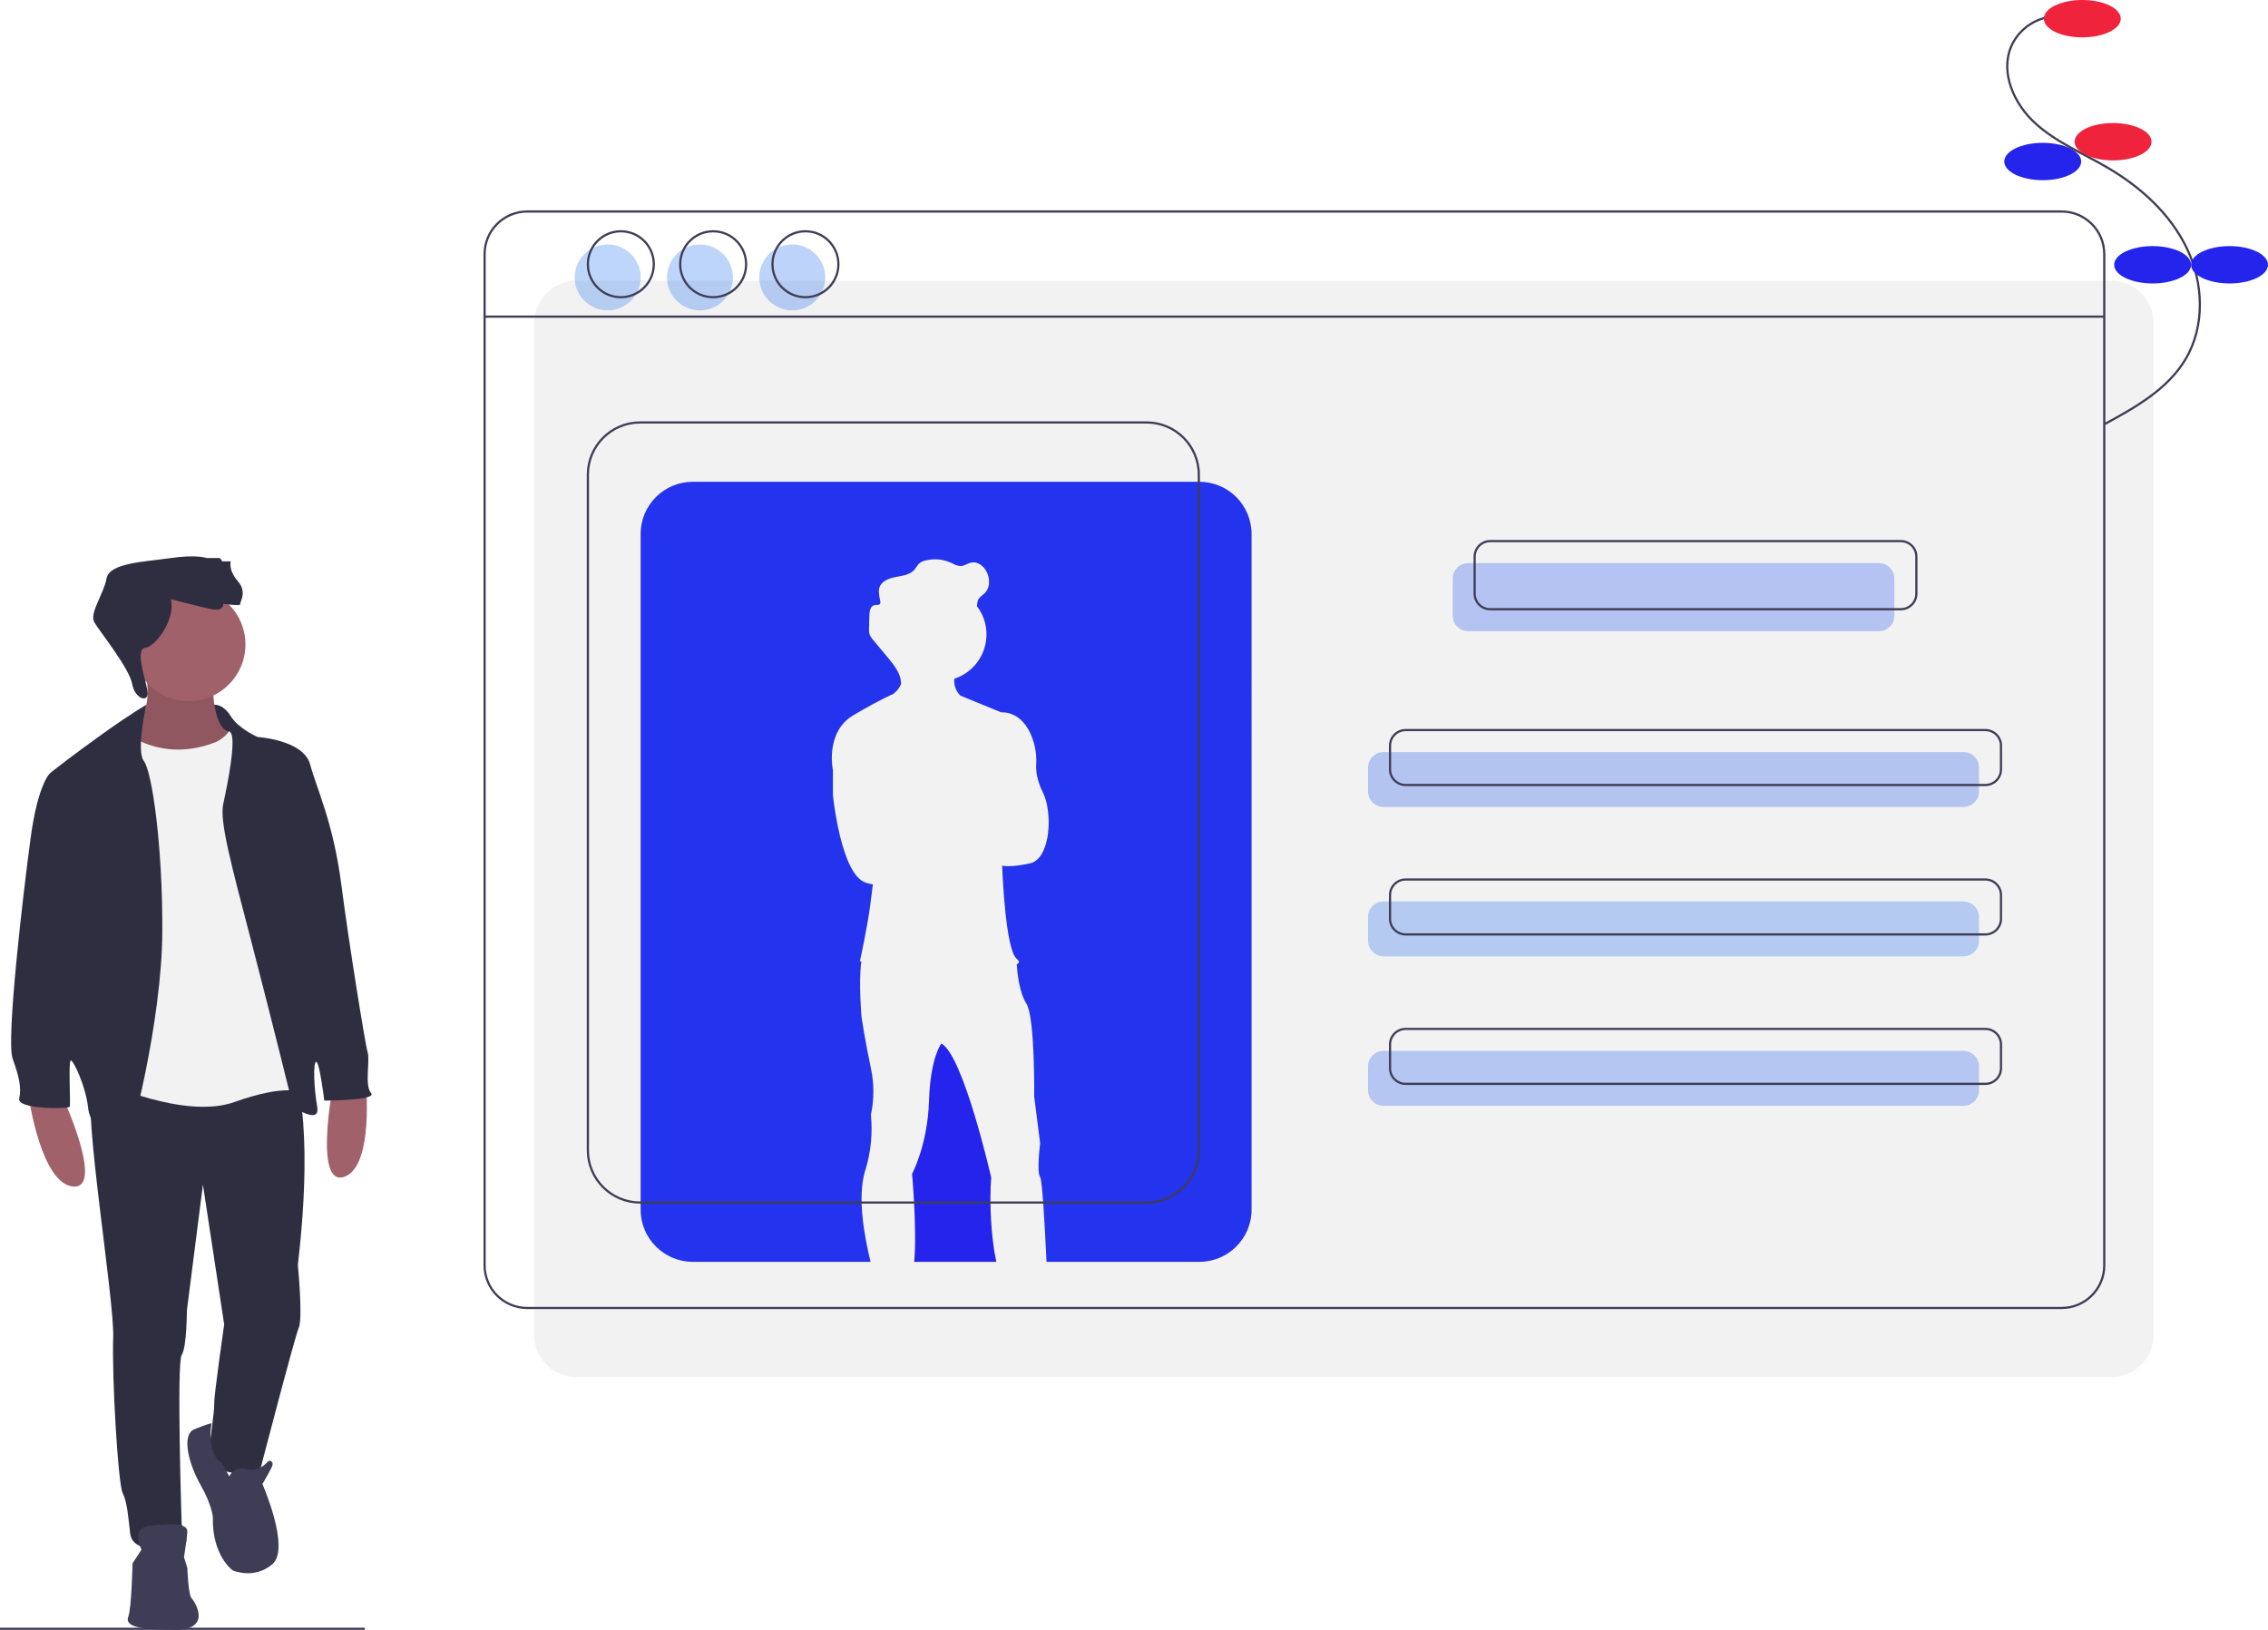 <?xml version="1.0" encoding="utf-8"?>
<!-- Generator: Adobe Illustrator 16.0.3, SVG Export Plug-In . SVG Version: 6.00 Build 0)  -->
<!DOCTYPE svg PUBLIC "-//W3C//DTD SVG 1.1//EN" "http://www.w3.org/Graphics/SVG/1.1/DTD/svg11.dtd">
<svg version="1.1" id="fe80fb2b-bcaf-407e-919b-306adc32f78b"
	 xmlns="http://www.w3.org/2000/svg" xmlns:xlink="http://www.w3.org/1999/xlink" x="0px" y="0px" width="1032px"
	 height="741.753px" viewBox="0 0 1032 741.753" enable-background="new 0 0 1032 741.753" xml:space="preserve">
<title>profile</title>
<line fill="none" stroke="#3F3D56" stroke-miterlimit="10" x1="0" y1="741.253" x2="166" y2="741.253"/>
<path fill="#F2F2F2" d="M262.397,127.753h698.205c10.713,0,19.397,8.685,19.397,19.397v460.205c0,10.713-8.685,19.398-19.397,19.398
	H262.397c-10.713,0-19.397-8.686-19.397-19.398V147.15C243,136.438,251.685,127.753,262.397,127.753z"/>
<path fill="none" stroke="#3F3D56" stroke-miterlimit="10" d="M239.897,96.253h698.205c10.713,0,19.397,8.685,19.397,19.397v460.205
	c0,10.713-8.685,19.398-19.397,19.398H239.897c-10.713,0-19.397-8.686-19.397-19.398V115.65
	C220.5,104.938,229.185,96.253,239.897,96.253z"/>
<line fill="none" stroke="#3F3D56" stroke-miterlimit="10" x1="220.5" y1="144.093" x2="957.5" y2="144.093"/>
<path opacity="0.3" fill="#2455ED" enable-background="new    " d="M668.093,256.253h186.814c3.917,0,7.093,3.175,7.093,7.092
	v16.815c0,3.917-3.176,7.093-7.093,7.093H668.093c-3.917,0-7.093-3.176-7.093-7.093v-16.815
	C661,259.428,664.176,256.253,668.093,256.253z"/>
<path opacity="0.3" fill="#2459ED" enable-background="new    " d="M629.593,342.253h263.814c3.917,0,7.093,3.175,7.093,7.092
	v10.815c0,3.917-3.176,7.093-7.093,7.093H629.593c-3.917,0-7.093-3.176-7.093-7.093v-10.815
	C622.5,345.428,625.676,342.253,629.593,342.253z"/>
<path opacity="0.3" fill="#246DED" enable-background="new    " d="M629.593,410.253h263.814c3.917,0,7.093,3.174,7.093,7.092
	v10.814c0,3.918-3.176,7.094-7.093,7.094H629.593c-3.917,0-7.093-3.176-7.093-7.094v-10.814
	C622.5,413.427,625.676,410.253,629.593,410.253z"/>
<path opacity="0.3" fill="#245EED" enable-background="new    " d="M629.593,478.253h263.814c3.917,0,7.093,3.174,7.093,7.092
	v10.814c0,3.918-3.176,7.094-7.093,7.094H629.593c-3.917,0-7.093-3.176-7.093-7.094v-10.814
	C622.5,481.427,625.676,478.253,629.593,478.253z"/>
<path fill="none" stroke="#3F3D56" stroke-miterlimit="10" d="M678.093,246.253h186.814c3.917,0,7.093,3.175,7.093,7.092v16.815
	c0,3.917-3.176,7.093-7.093,7.093H678.093c-3.917,0-7.093-3.176-7.093-7.093v-16.815C671,249.428,674.176,246.253,678.093,246.253z"
	/>
<path fill="none" stroke="#3F3D56" stroke-miterlimit="10" d="M639.593,332.253h263.814c3.917,0,7.093,3.175,7.093,7.092v10.815
	c0,3.917-3.176,7.093-7.093,7.093H639.593c-3.917,0-7.093-3.176-7.093-7.093v-10.815C632.5,335.428,635.676,332.253,639.593,332.253
	z"/>
<path fill="none" stroke="#3F3D56" stroke-miterlimit="10" d="M639.593,400.253h263.814c3.917,0,7.093,3.174,7.093,7.092v10.814
	c0,3.918-3.176,7.094-7.093,7.094H639.593c-3.917,0-7.093-3.176-7.093-7.094v-10.814C632.5,403.427,635.676,400.253,639.593,400.253
	z"/>
<path fill="none" stroke="#3F3D56" stroke-miterlimit="10" d="M639.593,468.253h263.814c3.917,0,7.093,3.174,7.093,7.092v10.814
	c0,3.918-3.176,7.094-7.093,7.094H639.593c-3.917,0-7.093-3.176-7.093-7.094v-10.814C632.5,471.427,635.676,468.253,639.593,468.253
	z"/>
<circle opacity="0.3" fill="#2476ED" enable-background="new    " cx="276.5" cy="126.253" r="15"/>
<circle opacity="0.3" fill="#2471ED" enable-background="new    " cx="318.5" cy="126.253" r="15"/>
<circle opacity="0.3" fill="#246DED" enable-background="new    " cx="360.5" cy="126.253" r="15"/>
<circle fill="none" stroke="#3F3D56" stroke-miterlimit="10" cx="282.5" cy="120.253" r="15"/>
<circle fill="none" stroke="#3F3D56" stroke-miterlimit="10" cx="324.5" cy="120.253" r="15"/>
<circle fill="none" stroke="#3F3D56" stroke-miterlimit="10" cx="366.5" cy="120.253" r="15"/>
<path fill="#2424ED" d="M453.354,574.253c-2.511-11.568-3.177-27.369-2.332-38.361c0,0-12.698-55.787-22.689-60.99l-0.004,0.002
	c-0.152,0.197-5.002,6.555-5.617,26.225c-0.624,19.982-7.699,33.096-7.699,33.096s2.289,24.908,0.98,40.029H453.354z"/>
<path fill="#2433ED" d="M545.729,219.253H315.271c-13.128,0-23.771,10.643-23.771,23.771l0,0v307.458
	c0,13.127,10.643,23.771,23.771,23.771l0,0h80.855c-2.7-11.199-6.058-28.691-2.657-40.854l-0.002-0.008l0.002,0.006
	c0.159-0.568,0.327-1.127,0.517-1.67c2.335-7.895,3.113-16.166,2.292-24.355c1.501-6.998,1.501-14.234,0-21.23
	c-2.498-11.656-4.247-23.105-4.247-23.105s-1.377-15.402-0.175-24.846c0.027-0.207,0.058-0.402,0.087-0.605
	c-0.424-0.096-0.662-0.15-0.662-0.15s3.539-16.029,4.787-26.229c0.295-2.408,0.684-5.461,1.104-8.715
	c-1.153-0.191-2.288-0.479-3.393-0.859C382.539,397.677,379,361.874,379,361.874V350.53c0,0-3.747-17.381,9.367-25.083
	c12.628-7.417,17.67-9.446,18.026-9.587c0.096-0.068,0.189-0.131,0.288-0.207c1.427-1.12,2.557-2.574,3.289-4.234
	c0.018-0.286,0.022-0.57,0.013-0.852c-0.213-4.066-3.044-7.765-5.73-10.992c-2.291-2.752-4.582-5.505-6.873-8.257
	c-0.785-0.82-1.389-1.796-1.771-2.865c-0.145-0.59-0.208-1.197-0.188-1.804c-0.001-0.225,0-0.449,0.005-0.673
	c0.037-2.052,0.093-4.104,0.167-6.155c0.064-1.792,0.516-4.054,2.271-4.422c0.913-0.191,2.121,0.143,2.604-0.656
	c0.162-0.329,0.203-0.704,0.117-1.061c-0.006,0.026-0.008,0.055-0.016,0.081c-0.006-0.034-0.011-0.067-0.018-0.1
	c-0.361-1.437-0.579-2.906-0.65-4.386c-0.02-0.668,0.076-1.334,0.282-1.97c1.017-2.975,4.518-4.196,7.611-4.757
	s6.566-1.044,8.508-3.517c0.521-0.821,1.084-1.614,1.689-2.374c0.891-0.81,1.985-1.362,3.166-1.597
	c3.84-0.972,7.896-0.612,11.506,1.021c1.496,0.683,3,1.602,4.642,1.499c1.705-0.108,3.161-1.309,4.845-1.601
	c2.719-0.471,5.318,1.566,6.658,3.979c0.852,1.535,1.277,3.269,1.233,5.023c0.032,1.747-0.599,3.44-1.765,4.741
	c-1.17,1.242-2.916,2.094-3.401,3.729c-0.198,0.666-0.152,1.383-0.327,2.055c-0.021,0.084-0.058,0.163-0.086,0.244
	c0.032,0.042,0.066,0.081,0.099,0.123c7.088,9.341,5.262,22.659-4.079,29.747c-1.887,1.432-4.001,2.538-6.253,3.272
	c-0.008,0.211-0.017,0.421-0.016,0.633c-0.121,2.655,0.915,5.232,2.84,7.064l18.548,7.606c0,0,11.165-1.353,15.194,15.31
	c0.646,2.77,0.879,5.62,0.69,8.458c-0.146,2.513,0.194,6.936,3.057,12.66c4.579,9.159,3.539,30.182-5.828,32.263
	c-8.872,1.973-12.324,1.145-12.664,1.051l-0.02,0.368c0.146,3.944,1.55,37.97,6.647,42.087c1.409,1.137,1.14,1.906-0.017,2.426
	l0.003,0.002c0,0,0.009,0.219,0.031,0.613c0.152,2.488,0.939,11.965,4.353,17.355c3.956,6.246,3.54,42.258,3.54,42.258l2.704,21.232
	c0,0-1.664,13.113,0,15.402c0.945,1.297,2.091,21.404,2.905,38.57h69.53c13.129,0,23.771-10.645,23.771-23.771V243.024
	C569.5,229.896,558.857,219.253,545.729,219.253L545.729,219.253z"/>
<path fill="none" stroke="#3F3D56" stroke-miterlimit="10" d="M291.271,192.253h230.457c13.129,0,23.771,10.643,23.771,23.771
	v307.458c0,13.127-10.643,23.771-23.771,23.771H291.271c-13.128,0-23.771-10.645-23.771-23.771V216.024
	C267.5,202.896,278.143,192.253,291.271,192.253z"/>
<path fill="#2F2E41" d="M100.824,321.63c0,0-9.324-2.757-11.324,0.243s2.727,24.748,2.727,24.748l20.546,1.249l-7.17-18.107
	L100.824,321.63z"/>
<path fill="#A0616A" d="M28.944,500.22c0,0,18.694,41.043,4.297,39.754S13.258,500.22,13.258,500.22H28.944z"/>
<path fill="#A0616A" d="M151.211,495.945c0,0-8.202,44.348,5.455,39.611s9.764-43.41,9.764-43.41L151.211,495.945z"/>
<path fill="#A0616A" d="M96.847,311.34c0,0-0.215,20.629,7.736,21.703c7.951,1.075-4.513,12.033-4.513,12.033l-14.182,2.794
	l-20.414-1.504l-9.025-11.604c0,0,15.901-7.521,9.025-30.943L96.847,311.34z"/>
<path opacity="0.1" enable-background="new    " d="M96.847,311.34c0,0-0.215,20.629,7.736,21.703
	c7.951,1.075-4.513,12.033-4.513,12.033l-14.182,2.794l-20.414-1.504l-9.025-11.604c0,0,15.901-7.521,9.025-30.943L96.847,311.34z"
	/>
<path fill="#2F2E41" d="M133.376,485.824c0,0,10.1,21.703,2.149,89.82c0,0,2.364,24.066,0.43,28.58
	c-1.934,4.512-17.835,65.752-17.835,65.752s-20.414,4.514-23.208-9.023c0,0,2.793-19.34,2.579-22.348
	c-0.215-3.01,4.513-35.887,4.513-35.887l-9.67-63.604l-7.306,57.373c0,0,0,16.545-2.364,20.199c-2.364,3.652,0,77.143,0,77.143
	s6.661,11.174-3.438,11.389c-10.1,0.215-19.125-0.215-19.984-7.307c-0.859-7.092-1.289-14.182-3.438-18.48
	c-2.149-4.297-4.942-53.506-4.297-70.695c0.645-17.191-14.183-105.508-9.455-114.746C46.779,484.75,133.376,485.824,133.376,485.824
	z"/>
<circle fill="#A0616A" cx="85.888" cy="293.29" r="25.786"/>
<path fill="#F2F2F2" d="M60.102,335.192c0,0,15.686,11.604,38.464,2.364c0,0,7.521-3.653,6.876-9.24
	c-0.645-5.587,15.687,44.91,15.687,44.91l16.545,87.887l-0.859,35.885c0,0-7.306-3.652-30.083,4.512
	c-22.777,8.166-59.952-9.238-59.952-9.238l1.289-92.186l1.29-53.72l3.438-11.818C52.796,334.547,54.515,331.324,60.102,335.192z"/>
<path fill="#2F2E41" d="M97.563,320.767c0,0,3.796-0.616,7.449,5.186s12.248,9.455,12.248,9.455s20.844,1.29,23.852,12.463
	s10.529,26.43,14.182,54.581c3.653,28.148,10.959,73.059,12.033,76.711c1.075,3.654-1.504,14.828,1.504,18.266
	s-21.273,3.438-21.273,3.438s-2.149-17.619-3.653-17.619c-1.504,0-1.075,11.818,0.43,20.414c1.504,8.594-10.959,0-10.959,0
	s-9.67-39.324-18.91-74.779s-14.612-55.01-12.893-62.96c1.719-7.951,6.446-30.728,3.008-32.877
	C101.144,330.894,97.563,320.767,97.563,320.767z"/>
<path fill="#2F2E41" d="M66.576,320.748c0,0-5.614,3.055-19.796,13.154c-14.182,10.1-23.852,17.835-23.852,17.835
	s-5.587,4.297-9.025,29.869c-3.438,25.57-11.174,91.754-8.166,100.135c3.008,8.379,4.083,13.322,3.008,18.264
	c-1.074,4.943,22.563,4.729,22.993,3.654c0.43-1.076-0.645-20.629,0.43-21.059c1.074-0.43,6.876,11.604,7.951,21.703
	c1.074,10.1,13.537,18.049,16.331,18.049c2.793,0,17.19-58.232,17.405-97.986c0.215-39.752-4.728-73.273-8.38-78.001
	C61.821,341.638,66.576,320.748,66.576,320.748z"/>
<path fill="#3F3D56" d="M104.368,671.912c0,0,1.719-4.729,7.735-3.225c6.017,1.504,10.1-3.867,10.1-3.867s3.223-0.43,1.074,3.652
	c-2.148,4.084-3.868,6.877-3.868,6.877s12.893,29.439,4.513,36.529c-8.38,7.092-18.05,2.793-18.05,2.793s-9.455-6.66-9.025-24.281
	c0,0-0.43-5.586-5.587-14.611s-9.025-22.777-2.793-25.355c6.231-2.58,7.835-2.676,7.835-2.676s-2.916,13.338,4.616,17.998
	L104.368,671.912z"/>
<path fill="#3F3D56" d="M64.399,705.218c0,0-5.157-9.67,3.438-10.744c8.595-1.076,17.835-1.721,17.405,2.793
	c-0.43,4.512-1.504,11.389-1.504,11.389l1.504,4.941c0,0,0.43,12.248,1.934,13.754c1.504,1.504,9.67,14.396-7.735,14.396
	c-17.406,0-22.563-1.934-21.059-6.018c1.504-4.082,1.934-24.281,1.934-24.281L64.399,705.218z"/>
<path fill="#2F2E41" d="M77.722,272.662c0,0,12.033,3.223,18.265,4.512c6.231,1.29,5.587-2.364,5.587-2.364s8.166,1.075,7.735,0.215
	c-0.43-0.86,3.438-5.372-1.074-10.529s-3.223-9.025-3.223-9.025h-3.868l-1.074-1.504h-6.017c0,0-4.513-1.719-16.331,0
	c-11.818,1.719-27.935,2.149-29.224,9.24c-1.29,7.091-7.951,15.901-5.587,19.984c2.363,4.083,15.901,20.844,17.19,27.935
	c1.289,7.091,7.309,8.667,7.093,4.226c-0.217-4.441-6.233-19.912-1.076-20.557C71.276,294.149,80.086,281.042,77.722,272.662z"/>
<path fill="none" stroke="#3F3D56" stroke-miterlimit="10" d="M934.881,7.458c-8.694,0.491-16.364,5.854-19.811,13.851
	c-4.953,11.974,1.425,26.039,10.999,34.77c9.575,8.731,21.874,13.722,33.049,20.282c15.01,8.812,28.497,21.043,36.007,36.744
	c7.51,15.701,8.309,35.15-0.519,50.15c-8.194,13.922-23.093,22.255-37.303,29.939"/>
<ellipse fill="#EF233C" cx="947.5" cy="8.5" rx="17.5" ry="8.5"/>
<ellipse fill="#EF233C" cx="961.5" cy="64.5" rx="17.5" ry="8.5"/>
<ellipse fill="#2424ED" cx="929.5" cy="73.5" rx="17.5" ry="8.5"/>
<ellipse fill="#2424ED" cx="979.5" cy="120.5" rx="17.5" ry="8.5"/>
<ellipse fill="#2424ED" cx="1014.5" cy="120.5" rx="17.5" ry="8.5"/>
</svg>
